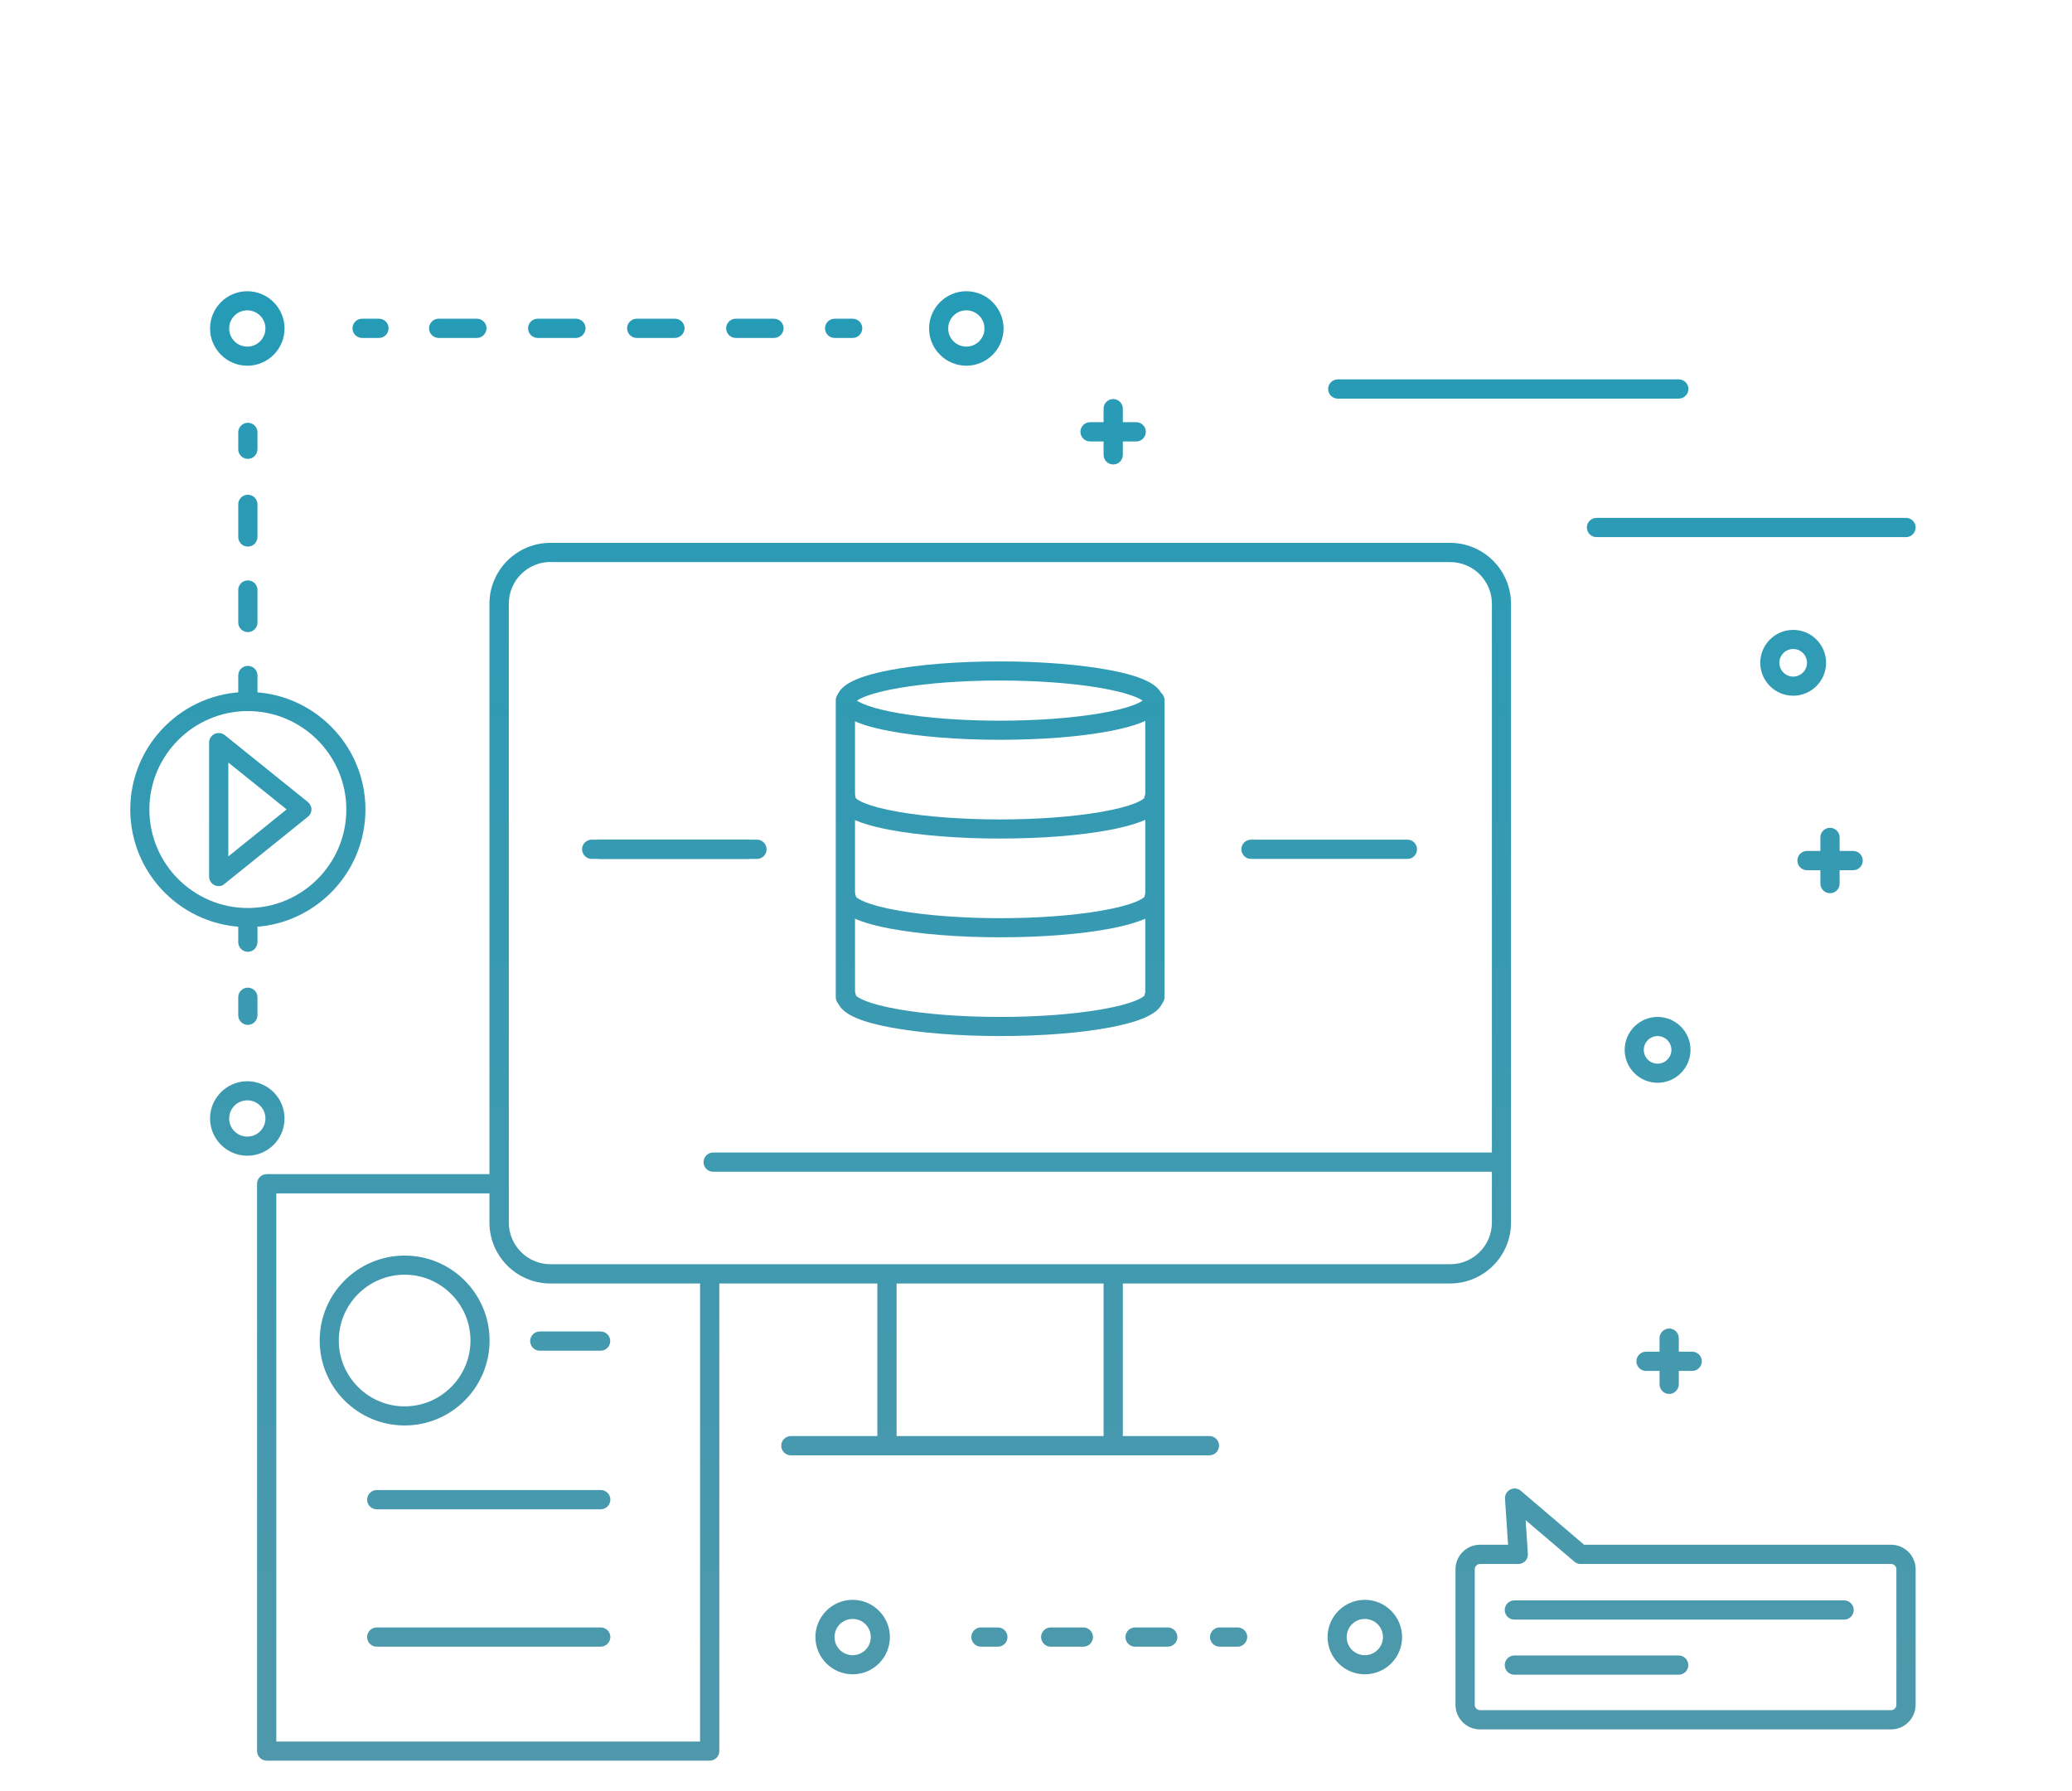 <?xml version="1.0" encoding="utf-8"?>
<!-- Generator: Adobe Illustrator 22.0.1, SVG Export Plug-In . SVG Version: 6.00 Build 0)  -->
<svg version="1.1" xmlns="http://www.w3.org/2000/svg" xmlns:xlink="http://www.w3.org/1999/xlink" x="0px" y="0px"
	 viewBox="0 0 1485.5 1283.9" style="enable-background:new 0 0 1485.5 1283.9;" xml:space="preserve">
<style type="text/css">
	.st0{display:none;}
	.st1{display:inline;}
	.st2{fill:#FBD471;}
	.st3{fill:#98E5ED;}
	.st4{fill:#E3EAE5;}
	.st5{fill:url(#SVGID_1_);}
	.st6{fill:url(#SVGID_2_);}
	.st7{fill:url(#SVGID_3_);}
	.st8{fill:url(#SVGID_4_);}
	.st9{fill:url(#SVGID_5_);}
	.st10{fill:url(#SVGID_6_);}
	.st11{fill:url(#SVGID_7_);}
	.st12{fill:url(#SVGID_8_);}
	.st13{fill:url(#SVGID_9_);}
	.st14{fill:url(#SVGID_10_);}
	.st15{fill:url(#SVGID_11_);}
	.st16{fill:url(#SVGID_12_);}
	.st17{fill:url(#SVGID_13_);}
	.st18{fill:url(#SVGID_14_);}
	.st19{fill:url(#SVGID_15_);}
	.st20{fill:url(#SVGID_16_);}
	.st21{fill:url(#SVGID_17_);}
	.st22{fill:url(#SVGID_18_);}
	.st23{fill:url(#SVGID_19_);}
	.st24{fill:url(#SVGID_20_);}
	.st25{fill:url(#SVGID_21_);}
	.st26{fill:url(#SVGID_22_);}
	.st27{fill:url(#SVGID_23_);}
	.st28{fill:url(#SVGID_24_);}
	.st29{fill:url(#SVGID_25_);}
	.st30{fill:url(#SVGID_26_);}
	.st31{fill:url(#SVGID_27_);}
	.st32{fill:url(#SVGID_28_);}
	.st33{fill:url(#SVGID_29_);}
	.st34{fill:url(#SVGID_30_);}
	.st35{fill:url(#SVGID_31_);}
	.st36{fill:url(#SVGID_32_);}
	.st37{fill:url(#SVGID_33_);}
	.st38{fill:url(#SVGID_34_);}
	.st39{fill:url(#SVGID_35_);}
	.st40{fill:url(#SVGID_36_);}
	.st41{fill:url(#SVGID_37_);}
	.st42{fill:url(#SVGID_38_);}
	.st43{fill:url(#SVGID_39_);}
	.st44{fill:url(#SVGID_40_);}
	.st45{fill:url(#SVGID_41_);}
	.st46{fill:url(#SVGID_42_);}
	.st47{fill:url(#SVGID_43_);}
	.st48{fill:url(#SVGID_44_);}
	.st49{fill:url(#SVGID_45_);}
	.st50{fill:url(#SVGID_46_);}
	.st51{fill:url(#SVGID_47_);}
	.st52{fill:url(#SVGID_48_);}
	.st53{fill:url(#SVGID_49_);}
	.st54{fill:url(#SVGID_50_);}
	.st55{fill:url(#SVGID_51_);}
	.st56{fill:url(#SVGID_52_);}
	.st57{fill:url(#SVGID_53_);}
	.st58{fill:url(#SVGID_54_);}
	.st59{fill:url(#SVGID_55_);}
	.st60{fill:url(#SVGID_56_);}
	.st61{fill:url(#SVGID_57_);}
	.st62{fill:url(#SVGID_58_);}
	.st63{fill:url(#SVGID_59_);}
	.st64{fill:url(#SVGID_60_);}
	.st65{fill:url(#SVGID_61_);}
	.st66{fill:url(#SVGID_62_);}
	.st67{fill:url(#SVGID_63_);}
	.st68{fill:url(#SVGID_64_);}
	.st69{fill:url(#SVGID_65_);}
	.st70{fill:url(#SVGID_66_);}
	.st71{fill:url(#SVGID_67_);}
	.st72{fill:url(#SVGID_68_);}
	.st73{fill:url(#SVGID_69_);}
	.st74{fill:url(#SVGID_70_);}
	.st75{fill:url(#SVGID_71_);}
	.st76{fill:url(#SVGID_72_);}
	.st77{fill:url(#SVGID_73_);}
	.st78{fill:url(#SVGID_74_);}
	.st79{fill:url(#SVGID_75_);}
	.st80{fill:url(#SVGID_76_);}
	.st81{fill:url(#SVGID_77_);}
	.st82{fill:url(#SVGID_78_);}
	.st83{fill:url(#SVGID_79_);}
	.st84{fill:url(#SVGID_80_);}
	.st85{fill:url(#SVGID_81_);}
	.st86{fill:url(#SVGID_82_);}
	.st87{fill:url(#SVGID_83_);}
	.st88{fill:url(#SVGID_84_);}
	.st89{fill:url(#SVGID_85_);}
	.st90{fill:url(#SVGID_86_);}
	.st91{fill:url(#SVGID_87_);}
	.st92{fill:url(#SVGID_88_);}
	.st93{fill:url(#SVGID_89_);}
	.st94{fill:url(#SVGID_90_);}
	.st95{fill:url(#SVGID_91_);}
	.st96{fill:url(#SVGID_92_);}
	.st97{fill:url(#SVGID_93_);}
	.st98{fill:url(#SVGID_94_);}
	.st99{fill:url(#SVGID_95_);}
	.st100{fill:url(#SVGID_96_);}
	.st101{fill:url(#SVGID_97_);}
	.st102{fill:url(#SVGID_98_);}
	.st103{fill:url(#SVGID_99_);}
	.st104{fill:url(#SVGID_100_);}
	.st105{fill:url(#SVGID_101_);}
	.st106{fill:url(#SVGID_102_);}
	.st107{fill:url(#SVGID_103_);}
	.st108{fill:url(#SVGID_104_);}
	.st109{fill:url(#SVGID_105_);}
	.st110{fill:url(#SVGID_106_);}
	.st111{fill:url(#SVGID_107_);}
	.st112{fill:url(#SVGID_108_);}
	.st113{fill:url(#SVGID_109_);}
	.st114{fill:url(#SVGID_110_);}
	.st115{fill:url(#SVGID_111_);}
	.st116{fill:url(#SVGID_112_);}
	.st117{fill:url(#SVGID_113_);}
	.st118{fill:url(#SVGID_114_);}
	.st119{fill:url(#SVGID_115_);}
	.st120{fill:url(#SVGID_116_);}
	.st121{fill:url(#SVGID_117_);}
	.st122{fill:url(#SVGID_118_);}
	.st123{fill:url(#SVGID_119_);}
	.st124{fill:url(#SVGID_120_);}
	.st125{fill:url(#SVGID_121_);}
	.st126{fill:url(#SVGID_122_);}
	.st127{fill:url(#SVGID_123_);}
	.st128{fill:url(#SVGID_124_);}
	.st129{fill:url(#SVGID_125_);}
	.st130{fill:url(#SVGID_126_);}
	.st131{fill:url(#SVGID_127_);}
	.st132{fill:url(#SVGID_128_);}
	.st133{fill:url(#SVGID_129_);}
	.st134{fill:url(#SVGID_130_);}
	.st135{fill:url(#SVGID_131_);}
	.st136{fill:url(#SVGID_132_);}
	.st137{fill:url(#SVGID_133_);}
	.st138{fill:url(#SVGID_134_);}
	.st139{fill:url(#SVGID_135_);}
	.st140{fill:url(#SVGID_136_);}
	.st141{fill:url(#SVGID_137_);}
	.st142{fill:url(#SVGID_138_);}
	.st143{fill:url(#SVGID_139_);}
	.st144{fill:url(#SVGID_140_);}
	.st145{fill:url(#SVGID_141_);}
	.st146{fill:url(#SVGID_142_);}
	.st147{fill:url(#SVGID_143_);}
	.st148{fill:url(#SVGID_144_);}
	.st149{fill:url(#SVGID_145_);}
	.st150{fill:url(#SVGID_146_);}
	.st151{fill:url(#SVGID_147_);}
	.st152{fill:url(#SVGID_148_);}
	.st153{fill:url(#SVGID_149_);}
	.st154{fill:url(#SVGID_150_);}
	.st155{fill:url(#SVGID_151_);}
	.st156{fill:url(#SVGID_152_);}
	.st157{fill:url(#SVGID_153_);}
	.st158{fill:url(#SVGID_154_);}
	.st159{fill:url(#SVGID_155_);}
	.st160{fill:url(#SVGID_156_);}
	.st161{fill:url(#SVGID_157_);}
	.st162{fill:url(#SVGID_158_);}
	.st163{fill:url(#SVGID_159_);}
	.st164{fill:url(#SVGID_160_);}
	.st165{fill:url(#SVGID_161_);}
	.st166{fill:url(#SVGID_162_);}
	.st167{fill:url(#SVGID_163_);}
	.st168{fill:url(#SVGID_164_);}
	.st169{fill:url(#SVGID_165_);}
	.st170{fill:url(#SVGID_166_);}
	.st171{fill:url(#SVGID_167_);}
	.st172{fill:url(#SVGID_168_);}
	.st173{fill:url(#SVGID_169_);}
	.st174{fill:url(#SVGID_170_);}
	.st175{fill:url(#SVGID_171_);}
	.st176{fill:url(#SVGID_172_);}
	.st177{fill:url(#SVGID_173_);}
	.st178{fill:url(#SVGID_174_);}
	.st179{fill:url(#SVGID_175_);}
	.st180{fill:url(#SVGID_176_);}
	.st181{fill:url(#SVGID_177_);}
	.st182{fill:url(#SVGID_178_);}
	.st183{fill:url(#SVGID_179_);}
	.st184{fill:url(#SVGID_180_);}
	.st185{fill:url(#SVGID_181_);}
	.st186{fill:url(#SVGID_182_);}
	.st187{fill:url(#SVGID_183_);}
	.st188{fill:url(#SVGID_184_);}
	.st189{fill:url(#SVGID_185_);}
	.st190{fill:url(#SVGID_186_);}
	.st191{fill:url(#SVGID_187_);}
	.st192{fill:url(#SVGID_188_);}
	.st193{fill:url(#SVGID_189_);}
	.st194{fill:url(#SVGID_190_);}
	.st195{fill:url(#SVGID_191_);}
	.st196{fill:url(#SVGID_192_);}
	.st197{fill:url(#SVGID_193_);}
	.st198{fill:url(#SVGID_194_);}
	.st199{fill:url(#SVGID_195_);}
	.st200{fill:url(#SVGID_196_);}
	.st201{fill:url(#SVGID_197_);}
	.st202{fill:url(#SVGID_198_);}
	.st203{fill:url(#SVGID_199_);}
	.st204{fill:url(#SVGID_200_);}
	.st205{fill:url(#SVGID_201_);}
	.st206{fill:url(#SVGID_202_);}
	.st207{fill:url(#SVGID_203_);}
	.st208{fill:url(#SVGID_204_);}
	.st209{fill:url(#SVGID_205_);}
	.st210{fill:url(#SVGID_206_);}
	.st211{fill:url(#SVGID_207_);}
	.st212{fill:url(#SVGID_208_);}
	.st213{fill:url(#SVGID_209_);}
	.st214{fill:url(#SVGID_210_);}
	.st215{fill:url(#SVGID_211_);}
	.st216{fill:url(#SVGID_212_);}
	.st217{fill:url(#SVGID_213_);}
	.st218{fill:url(#SVGID_214_);}
	.st219{fill:url(#SVGID_215_);}
	.st220{fill:url(#SVGID_216_);}
	.st221{fill:url(#SVGID_217_);}
	.st222{fill:url(#SVGID_218_);}
	.st223{fill:url(#SVGID_219_);}
	.st224{fill:url(#SVGID_220_);}
	.st225{fill:url(#SVGID_221_);}
	.st226{fill:url(#SVGID_222_);}
	.st227{fill:url(#SVGID_223_);}
	.st228{fill:url(#SVGID_224_);}
	.st229{fill:url(#SVGID_225_);}
	.st230{fill:url(#SVGID_226_);}
	.st231{fill:url(#SVGID_227_);}
	.st232{fill:url(#SVGID_228_);}
	.st233{fill:url(#SVGID_229_);}
	.st234{fill:url(#SVGID_230_);}
	.st235{fill:url(#SVGID_231_);}
	.st236{fill:url(#SVGID_232_);}
	.st237{fill:url(#SVGID_233_);}
	.st238{fill:url(#SVGID_234_);}
	.st239{fill:url(#SVGID_235_);}
	.st240{fill:url(#SVGID_236_);}
	.st241{fill:url(#SVGID_237_);}
	.st242{fill:url(#SVGID_238_);}
	.st243{fill:url(#SVGID_239_);}
	.st244{fill:url(#SVGID_240_);}
	.st245{fill:url(#SVGID_241_);}
	.st246{fill:url(#SVGID_242_);}
	.st247{fill:url(#SVGID_243_);}
	.st248{fill:url(#SVGID_244_);}
	.st249{fill:url(#SVGID_245_);}
	.st250{fill:url(#SVGID_246_);}
	.st251{fill:url(#SVGID_247_);}
	.st252{fill:url(#SVGID_248_);}
	.st253{fill:url(#SVGID_249_);}
	.st254{fill:url(#SVGID_250_);}
	.st255{fill:url(#SVGID_251_);}
	.st256{fill:url(#SVGID_252_);}
	.st257{fill:url(#SVGID_253_);}
	.st258{fill:url(#SVGID_254_);}
	.st259{fill:url(#SVGID_255_);}
	.st260{fill:url(#SVGID_256_);}
	.st261{fill:url(#SVGID_257_);}
	.st262{fill:url(#SVGID_258_);}
	.st263{fill:url(#SVGID_259_);}
	.st264{fill:url(#SVGID_260_);}
	.st265{fill:url(#SVGID_261_);}
	.st266{fill:url(#SVGID_262_);}
	.st267{fill:url(#SVGID_263_);}
	.st268{fill:url(#SVGID_264_);}
	.st269{fill:url(#SVGID_265_);}
	.st270{fill:url(#SVGID_266_);}
	.st271{fill:url(#SVGID_267_);}
	.st272{fill:url(#SVGID_268_);}
	.st273{fill:url(#SVGID_269_);}
	.st274{fill:url(#SVGID_270_);}
</style>
<g id="Layer_2">
</g>
<g id="Layer_1">
</g>
<g id="Color" class="st0">
</g>
<g id="DEVELOPMENT">
	<g>
		<linearGradient id="SVGID_1_" gradientUnits="userSpaceOnUse" x1="717.165" y1="1366.525" x2="717.165" y2="-7.934">
			<stop  offset="0" style="stop-color:#5398AA"/>
			<stop  offset="1" style="stop-color:#1D9CB9"/>
		</linearGradient>
		<path class="st5" d="M1039.6,920.2h-645c-24.1,0-43.7-19.6-43.7-43.7V432.9c0-24.1,19.6-43.7,43.7-43.7h645
			c24.1,0,43.7,19.6,43.7,43.7v443.7C1083.3,900.6,1063.7,920.2,1039.6,920.2z M394.7,402.9c-16.5,0-29.9,13.4-29.9,29.9v443.7
			c0,16.5,13.4,29.9,29.9,29.9h645c16.5,0,29.9-13.4,29.9-29.9V432.9c0-16.5-13.4-29.9-29.9-29.9H394.7z"/>
	</g>
	<g>
		<g>
			<g>
				<linearGradient id="SVGID_2_" gradientUnits="userSpaceOnUse" x1="635.938" y1="1366.525" x2="635.938" y2="-7.934">
					<stop  offset="0" style="stop-color:#5398AA"/>
					<stop  offset="1" style="stop-color:#1D9CB9"/>
				</linearGradient>
				<path class="st6" d="M635.9,1043c-3.8,0-6.9-3.1-6.9-6.9v-121c0-3.8,3.1-6.9,6.9-6.9s6.9,3.1,6.9,6.9v121
					C642.8,1039.9,639.7,1043,635.9,1043z"/>
			</g>
			<g>
				<linearGradient id="SVGID_3_" gradientUnits="userSpaceOnUse" x1="798.102" y1="1366.525" x2="798.102" y2="-7.934">
					<stop  offset="0" style="stop-color:#5398AA"/>
					<stop  offset="1" style="stop-color:#1D9CB9"/>
				</linearGradient>
				<path class="st7" d="M798.1,1043c-3.8,0-6.9-3.1-6.9-6.9v-121c0-3.8,3.1-6.9,6.9-6.9c3.8,0,6.9,3.1,6.9,6.9v121
					C805,1039.9,801.9,1043,798.1,1043z"/>
			</g>
		</g>
		<g>
			<linearGradient id="SVGID_4_" gradientUnits="userSpaceOnUse" x1="717.02" y1="1366.525" x2="717.02" y2="-7.934">
				<stop  offset="0" style="stop-color:#5398AA"/>
				<stop  offset="1" style="stop-color:#1D9CB9"/>
			</linearGradient>
			<path class="st8" d="M867.1,1043.4H567c-3.8,0-6.9-3.1-6.9-6.9c0-3.8,3.1-6.9,6.9-6.9h300.1c3.8,0,6.9,3.1,6.9,6.9
				C873.9,1040.3,870.9,1043.4,867.1,1043.4z"/>
		</g>
	</g>
	<g>
		<linearGradient id="SVGID_5_" gradientUnits="userSpaceOnUse" x1="793.665" y1="1366.525" x2="793.665" y2="-7.934">
			<stop  offset="0" style="stop-color:#5398AA"/>
			<stop  offset="1" style="stop-color:#1D9CB9"/>
		</linearGradient>
		<path class="st9" d="M1076,840.1H511.3c-3.8,0-6.9-3.1-6.9-6.9s3.1-6.9,6.9-6.9H1076c3.8,0,6.9,3.1,6.9,6.9
			S1079.8,840.1,1076,840.1z"/>
	</g>
	<g>
		<g>
			<linearGradient id="SVGID_6_" gradientUnits="userSpaceOnUse" x1="716.834" y1="1366.525" x2="716.834" y2="-7.934">
				<stop  offset="0" style="stop-color:#5398AA"/>
				<stop  offset="1" style="stop-color:#1D9CB9"/>
			</linearGradient>
			<path class="st10" d="M716.8,530.4c-29.9,0-58-2.3-79.2-6.3c-26.2-5-37.8-11.8-37.8-21.8c0-10,11.7-16.7,37.8-21.8
				c21.2-4.1,49.4-6.3,79.2-6.3c29.9,0,58,2.3,79.2,6.3c26.2,5,37.8,11.8,37.8,21.8c0,10-11.7,16.7-37.8,21.8
				C774.8,528.2,746.7,530.4,716.8,530.4z M614.4,502.3c2.6,1.8,10.1,5.6,30.4,9.1c19.8,3.4,45.4,5.3,72,5.3c26.6,0,52.2-1.9,72-5.3
				c20.4-3.5,27.8-7.3,30.4-9.1c-2.6-1.8-10.1-5.6-30.4-9.1c-19.8-3.4-45.4-5.3-72-5.3s-52.2,1.9-72,5.3
				C624.5,496.7,617,500.5,614.4,502.3z M820.5,503.7L820.5,503.7L820.5,503.7z"/>
		</g>
		<g>
			<linearGradient id="SVGID_7_" gradientUnits="userSpaceOnUse" x1="716.834" y1="1366.525" x2="716.834" y2="-7.934">
				<stop  offset="0" style="stop-color:#5398AA"/>
				<stop  offset="1" style="stop-color:#1D9CB9"/>
			</linearGradient>
			<path class="st11" d="M716.8,601.2c-29.9,0-58-2.3-79.2-6.3c-26.2-5-37.8-11.8-37.8-21.8c0-3.8,3.1-6.9,6.9-6.9
				c3.5,0,6.4,2.6,6.8,6c1,1.1,6.9,5.8,31.4,10c19.8,3.4,45.4,5.3,72,5.3c26.6,0,52.2-1.9,72-5.3c24.5-4.2,30.4-8.9,31.4-10
				c0.4-3.4,3.3-6,6.8-6c3.8,0,6.9,3.1,6.9,6.9c0,10-11.7,16.7-37.8,21.8C774.8,599,746.7,601.2,716.8,601.2z"/>
		</g>
		<g>
			<linearGradient id="SVGID_8_" gradientUnits="userSpaceOnUse" x1="717.016" y1="1366.525" x2="717.016" y2="-7.934">
				<stop  offset="0" style="stop-color:#5398AA"/>
				<stop  offset="1" style="stop-color:#1D9CB9"/>
			</linearGradient>
			<path class="st12" d="M717,672c-29.9,0-58-2.3-79.2-6.3c-26.2-5-37.8-11.8-37.8-21.8c0-3.8,3.1-6.9,6.9-6.9c3.5,0,6.4,2.6,6.8,6
				c1,1.1,6.9,5.8,31.4,10c19.8,3.4,45.4,5.3,72,5.3c26.6,0,52.2-1.9,72-5.3c24.5-4.2,30.4-8.9,31.4-10c0.4-3.4,3.3-6,6.8-6
				c3.8,0,6.9,3.1,6.9,6.9c0,10-11.7,16.7-37.8,21.8C775,669.8,746.9,672,717,672z"/>
		</g>
		<g>
			<linearGradient id="SVGID_9_" gradientUnits="userSpaceOnUse" x1="717.016" y1="1366.525" x2="717.016" y2="-7.934">
				<stop  offset="0" style="stop-color:#5398AA"/>
				<stop  offset="1" style="stop-color:#1D9CB9"/>
			</linearGradient>
			<path class="st13" d="M717,742.8c-29.9,0-58-2.3-79.2-6.3c-26.2-5-37.8-11.8-37.8-21.8c0-3.8,3.1-6.9,6.9-6.9
				c3.5,0,6.4,2.6,6.8,6c1,1.1,6.9,5.8,31.4,10c19.8,3.4,45.4,5.3,72,5.3c26.6,0,52.2-1.9,72-5.3c24.5-4.2,30.4-8.9,31.4-10
				c0.4-3.4,3.3-6,6.8-6c3.8,0,6.9,3.1,6.9,6.9c0,10-11.7,16.7-37.8,21.8C775,740.6,746.9,742.8,717,742.8z"/>
		</g>
		<g>
			<linearGradient id="SVGID_10_" gradientUnits="userSpaceOnUse" x1="827.953" y1="1366.525" x2="827.953" y2="-7.934">
				<stop  offset="0" style="stop-color:#5398AA"/>
				<stop  offset="1" style="stop-color:#1D9CB9"/>
			</linearGradient>
			<path class="st14" d="M828,721.9c-3.8,0-6.9-3.1-6.9-6.9v-213c0-3.8,3.1-6.9,6.9-6.9c3.8,0,6.9,3.1,6.9,6.9v213
				C834.8,718.8,831.7,721.9,828,721.9z"/>
		</g>
		<g>
			<linearGradient id="SVGID_11_" gradientUnits="userSpaceOnUse" x1="606.087" y1="1366.525" x2="606.087" y2="-7.934">
				<stop  offset="0" style="stop-color:#5398AA"/>
				<stop  offset="1" style="stop-color:#1D9CB9"/>
			</linearGradient>
			<path class="st15" d="M606.1,721.9c-3.8,0-6.9-3.1-6.9-6.9v-213c0-3.8,3.1-6.9,6.9-6.9c3.8,0,6.9,3.1,6.9,6.9v213
				C612.9,718.8,609.9,721.9,606.1,721.9z"/>
		</g>
	</g>
	<g>
		<linearGradient id="SVGID_12_" gradientUnits="userSpaceOnUse" x1="692.816" y1="1366.525" x2="692.816" y2="-7.934">
			<stop  offset="0" style="stop-color:#5398AA"/>
			<stop  offset="1" style="stop-color:#1D9CB9"/>
		</linearGradient>
		<path class="st16" d="M692.8,262.2c-14.7,0-26.7-12-26.7-26.7c0-14.7,12-26.7,26.7-26.7c14.7,0,26.7,12,26.7,26.7
			C719.5,250.2,707.5,262.2,692.8,262.2z M692.8,222.5c-7.2,0-13,5.8-13,13s5.8,13,13,13c7.2,0,13-5.8,13-13S700,222.5,692.8,222.5z
			"/>
	</g>
	<g>
		<linearGradient id="SVGID_13_" gradientUnits="userSpaceOnUse" x1="611.331" y1="1366.525" x2="611.331" y2="-7.934">
			<stop  offset="0" style="stop-color:#5398AA"/>
			<stop  offset="1" style="stop-color:#1D9CB9"/>
		</linearGradient>
		<path class="st17" d="M611.3,1200.4c-14.7,0-26.7-12-26.7-26.7c0-14.7,12-26.7,26.7-26.7s26.7,12,26.7,26.7
			C638,1188.4,626.1,1200.4,611.3,1200.4z M611.3,1160.7c-7.2,0-13,5.8-13,13s5.8,13,13,13c7.2,0,13-5.8,13-13
			S618.5,1160.7,611.3,1160.7z"/>
	</g>
	<g>
		<linearGradient id="SVGID_14_" gradientUnits="userSpaceOnUse" x1="978.54" y1="1366.525" x2="978.54" y2="-7.934">
			<stop  offset="0" style="stop-color:#5398AA"/>
			<stop  offset="1" style="stop-color:#1D9CB9"/>
		</linearGradient>
		<path class="st18" d="M978.5,1200.4c-14.7,0-26.7-12-26.7-26.7c0-14.7,12-26.7,26.7-26.7s26.7,12,26.7,26.7
			C1005.3,1188.4,993.3,1200.4,978.5,1200.4z M978.5,1160.7c-7.2,0-13,5.8-13,13s5.8,13,13,13c7.2,0,13-5.8,13-13
			S985.7,1160.7,978.5,1160.7z"/>
	</g>
	<g>
		<linearGradient id="SVGID_15_" gradientUnits="userSpaceOnUse" x1="177.323" y1="1366.525" x2="177.323" y2="-7.934">
			<stop  offset="0" style="stop-color:#5398AA"/>
			<stop  offset="1" style="stop-color:#1D9CB9"/>
		</linearGradient>
		<path class="st19" d="M177.3,262.2c-14.7,0-26.7-12-26.7-26.7c0-14.7,12-26.7,26.7-26.7c14.7,0,26.7,12,26.7,26.7
			C204,250.2,192.1,262.2,177.3,262.2z M177.3,222.5c-7.2,0-13,5.8-13,13s5.8,13,13,13c7.2,0,13-5.8,13-13S184.5,222.5,177.3,222.5z
			"/>
	</g>
	<g>
		<linearGradient id="SVGID_16_" gradientUnits="userSpaceOnUse" x1="177.323" y1="1366.525" x2="177.323" y2="-7.934">
			<stop  offset="0" style="stop-color:#5398AA"/>
			<stop  offset="1" style="stop-color:#1D9CB9"/>
		</linearGradient>
		<path class="st20" d="M177.3,828.6c-14.7,0-26.7-12-26.7-26.7c0-14.7,12-26.7,26.7-26.7c14.7,0,26.7,12,26.7,26.7
			C204,816.6,192.1,828.6,177.3,828.6z M177.3,788.9c-7.2,0-13,5.8-13,13c0,7.2,5.8,13,13,13c7.2,0,13-5.8,13-13
			C190.3,794.7,184.5,788.9,177.3,788.9z"/>
	</g>
	<g>
		<g>
			<linearGradient id="SVGID_17_" gradientUnits="userSpaceOnUse" x1="604.876" y1="1366.525" x2="604.876" y2="-7.934">
				<stop  offset="0" style="stop-color:#5398AA"/>
				<stop  offset="1" style="stop-color:#1D9CB9"/>
			</linearGradient>
			<path class="st21" d="M611.3,242.3h-12.9c-3.8,0-6.9-3.1-6.9-6.9c0-3.8,3.1-6.9,6.9-6.9h12.9c3.8,0,6.9,3.1,6.9,6.9
				C618.2,239.2,615.1,242.3,611.3,242.3z"/>
		</g>
		<g>
			<linearGradient id="SVGID_18_" gradientUnits="userSpaceOnUse" x1="434.644" y1="1366.525" x2="434.644" y2="-7.934">
				<stop  offset="0" style="stop-color:#5398AA"/>
				<stop  offset="1" style="stop-color:#1D9CB9"/>
			</linearGradient>
			<path class="st22" d="M554.9,242.3h-27.4c-3.8,0-6.9-3.1-6.9-6.9c0-3.8,3.1-6.9,6.9-6.9h27.4c3.8,0,6.9,3.1,6.9,6.9
				C561.7,239.2,558.6,242.3,554.9,242.3z M483.9,242.3h-27.4c-3.8,0-6.9-3.1-6.9-6.9c0-3.8,3.1-6.9,6.9-6.9h27.4
				c3.8,0,6.9,3.1,6.9,6.9C490.7,239.2,487.6,242.3,483.9,242.3z M412.9,242.3h-27.4c-3.8,0-6.9-3.1-6.9-6.9c0-3.8,3.1-6.9,6.9-6.9
				h27.4c3.8,0,6.9,3.1,6.9,6.9C419.7,239.2,416.6,242.3,412.9,242.3z M341.9,242.3h-27.4c-3.8,0-6.9-3.1-6.9-6.9
				c0-3.8,3.1-6.9,6.9-6.9h27.4c3.8,0,6.9,3.1,6.9,6.9C348.7,239.2,345.7,242.3,341.9,242.3z"/>
		</g>
		<g>
			<linearGradient id="SVGID_19_" gradientUnits="userSpaceOnUse" x1="265.623" y1="1366.525" x2="265.623" y2="-7.934">
				<stop  offset="0" style="stop-color:#5398AA"/>
				<stop  offset="1" style="stop-color:#1D9CB9"/>
			</linearGradient>
			<path class="st23" d="M271.7,242.3h-12.1c-3.8,0-6.9-3.1-6.9-6.9c0-3.8,3.1-6.9,6.9-6.9h12.1c3.8,0,6.9,3.1,6.9,6.9
				C278.5,239.2,275.5,242.3,271.7,242.3z"/>
		</g>
	</g>
	<g>
		<g>
			<linearGradient id="SVGID_20_" gradientUnits="userSpaceOnUse" x1="880.798" y1="1366.525" x2="880.798" y2="-7.934">
				<stop  offset="0" style="stop-color:#5398AA"/>
				<stop  offset="1" style="stop-color:#1D9CB9"/>
			</linearGradient>
			<path class="st24" d="M887.3,1180.6h-12.9c-3.8,0-6.9-3.1-6.9-6.9c0-3.8,3.1-6.9,6.9-6.9h12.9c3.8,0,6.9,3.1,6.9,6.9
				C894.1,1177.5,891,1180.6,887.3,1180.6z"/>
		</g>
		<g>
			<linearGradient id="SVGID_21_" gradientUnits="userSpaceOnUse" x1="795.278" y1="1366.525" x2="795.278" y2="-7.934">
				<stop  offset="0" style="stop-color:#5398AA"/>
				<stop  offset="1" style="stop-color:#1D9CB9"/>
			</linearGradient>
			<path class="st25" d="M837.2,1180.6h-23.4c-3.8,0-6.9-3.1-6.9-6.9c0-3.8,3.1-6.9,6.9-6.9h23.4c3.8,0,6.9,3.1,6.9,6.9
				C844.1,1177.5,841,1180.6,837.2,1180.6z M776.7,1180.6h-23.4c-3.8,0-6.9-3.1-6.9-6.9c0-3.8,3.1-6.9,6.9-6.9h23.4
				c3.8,0,6.9,3.1,6.9,6.9C783.6,1177.5,780.5,1180.6,776.7,1180.6z"/>
		</g>
		<g>
			<linearGradient id="SVGID_22_" gradientUnits="userSpaceOnUse" x1="709.355" y1="1366.525" x2="709.355" y2="-7.934">
				<stop  offset="0" style="stop-color:#5398AA"/>
				<stop  offset="1" style="stop-color:#1D9CB9"/>
			</linearGradient>
			<path class="st26" d="M715.4,1180.6h-12.1c-3.8,0-6.9-3.1-6.9-6.9c0-3.8,3.1-6.9,6.9-6.9h12.1c3.8,0,6.9,3.1,6.9,6.9
				C722.3,1177.5,719.2,1180.6,715.4,1180.6z"/>
		</g>
	</g>
	<g>
		<g>
			<g>
				<linearGradient id="SVGID_23_" gradientUnits="userSpaceOnUse" x1="177.683" y1="1366.525" x2="177.683" y2="-7.934">
					<stop  offset="0" style="stop-color:#5398AA"/>
					<stop  offset="1" style="stop-color:#1D9CB9"/>
				</linearGradient>
				<path class="st27" d="M177.7,504.1c-3.8,0-6.9-3.1-6.9-6.9v-12.9c0-3.8,3.1-6.9,6.9-6.9c3.8,0,6.9,3.1,6.9,6.9v12.9
					C184.5,501,181.5,504.1,177.7,504.1z"/>
			</g>
			<g>
				<linearGradient id="SVGID_24_" gradientUnits="userSpaceOnUse" x1="177.683" y1="1366.525" x2="177.683" y2="-7.934">
					<stop  offset="0" style="stop-color:#5398AA"/>
					<stop  offset="1" style="stop-color:#1D9CB9"/>
				</linearGradient>
				<path class="st28" d="M177.7,453.2c-3.8,0-6.9-3.1-6.9-6.9V423c0-3.8,3.1-6.9,6.9-6.9c3.8,0,6.9,3.1,6.9,6.9v23.4
					C184.5,450.2,181.5,453.2,177.7,453.2z M177.7,391.9c-3.8,0-6.9-3.1-6.9-6.9v-23.4c0-3.8,3.1-6.9,6.9-6.9c3.8,0,6.9,3.1,6.9,6.9
					v23.4C184.5,388.9,181.5,391.9,177.7,391.9z"/>
			</g>
			<g>
				<linearGradient id="SVGID_25_" gradientUnits="userSpaceOnUse" x1="177.683" y1="1366.525" x2="177.683" y2="-7.934">
					<stop  offset="0" style="stop-color:#5398AA"/>
					<stop  offset="1" style="stop-color:#1D9CB9"/>
				</linearGradient>
				<path class="st29" d="M177.7,329c-3.8,0-6.9-3.1-6.9-6.9V310c0-3.8,3.1-6.9,6.9-6.9c3.8,0,6.9,3.1,6.9,6.9v12.1
					C184.5,325.9,181.5,329,177.7,329z"/>
			</g>
		</g>
		<g>
			<g>
				<linearGradient id="SVGID_26_" gradientUnits="userSpaceOnUse" x1="177.683" y1="1366.525" x2="177.683" y2="-7.934">
					<stop  offset="0" style="stop-color:#5398AA"/>
					<stop  offset="1" style="stop-color:#1D9CB9"/>
				</linearGradient>
				<path class="st30" d="M177.7,734.8c-3.8,0-6.9-3.1-6.9-6.9v-12.9c0-3.8,3.1-6.9,6.9-6.9c3.8,0,6.9,3.1,6.9,6.9V728
					C184.5,731.7,181.5,734.8,177.7,734.8z"/>
			</g>
			<g>
				<linearGradient id="SVGID_27_" gradientUnits="userSpaceOnUse" x1="177.683" y1="1366.525" x2="177.683" y2="-7.934">
					<stop  offset="0" style="stop-color:#5398AA"/>
					<stop  offset="1" style="stop-color:#1D9CB9"/>
				</linearGradient>
				<path class="st31" d="M177.7,682.4c-3.8,0-6.9-3.1-6.9-6.9v-12.1c0-3.8,3.1-6.9,6.9-6.9c3.8,0,6.9,3.1,6.9,6.9v12.1
					C184.5,679.3,181.5,682.4,177.7,682.4z"/>
			</g>
		</g>
		<g>
			<g>
				<linearGradient id="SVGID_28_" gradientUnits="userSpaceOnUse" x1="186.63" y1="1366.525" x2="186.63" y2="-7.934">
					<stop  offset="0" style="stop-color:#5398AA"/>
					<stop  offset="1" style="stop-color:#1D9CB9"/>
				</linearGradient>
				<path class="st32" d="M156.8,635.3c-1,0-2-0.2-3-0.7c-2.4-1.1-3.9-3.5-3.9-6.2v-96c0-2.6,1.5-5,3.9-6.2c2.4-1.1,5.2-0.8,7.3,0.8
					l59.6,48c1.6,1.3,2.6,3.3,2.6,5.3s-0.9,4-2.6,5.3l-59.6,48C159.9,634.8,158.4,635.3,156.8,635.3z M163.7,546.7v67.3l41.8-33.7
					L163.7,546.7z"/>
			</g>
			<g>
				<linearGradient id="SVGID_29_" gradientUnits="userSpaceOnUse" x1="177.683" y1="1366.525" x2="177.683" y2="-7.934">
					<stop  offset="0" style="stop-color:#5398AA"/>
					<stop  offset="1" style="stop-color:#1D9CB9"/>
				</linearGradient>
				<path class="st33" d="M177.7,664.7c-46.5,0-84.3-37.8-84.3-84.3c0-46.5,37.8-84.3,84.3-84.3s84.3,37.8,84.3,84.3
					C262,626.9,224.2,664.7,177.7,664.7z M177.7,509.8c-38.9,0-70.6,31.7-70.6,70.6s31.7,70.6,70.6,70.6s70.6-31.7,70.6-70.6
					S216.6,509.8,177.7,509.8z"/>
			</g>
		</g>
	</g>
	<g>
		<linearGradient id="SVGID_30_" gradientUnits="userSpaceOnUse" x1="350.022" y1="1366.525" x2="350.022" y2="-7.934">
			<stop  offset="0" style="stop-color:#5398AA"/>
			<stop  offset="1" style="stop-color:#1D9CB9"/>
		</linearGradient>
		<path class="st34" d="M508.8,1262.3H191.2c-3.8,0-6.9-3.1-6.9-6.9V848.7c0-3.8,3.1-6.9,6.9-6.9H350c3.8,0,6.9,3.1,6.9,6.9
			c0,3.8-3.1,6.9-6.9,6.9H198.1v393h303.8V918.4c0-3.8,3.1-6.9,6.9-6.9c3.8,0,6.9,3.1,6.9,6.9v337.1
			C515.7,1259.2,512.6,1262.3,508.8,1262.3z"/>
	</g>
	<g>
		<linearGradient id="SVGID_31_" gradientUnits="userSpaceOnUse" x1="290.066" y1="1366.525" x2="290.066" y2="-7.934">
			<stop  offset="0" style="stop-color:#5398AA"/>
			<stop  offset="1" style="stop-color:#1D9CB9"/>
		</linearGradient>
		<path class="st35" d="M290.1,1022c-33.6,0-60.9-27.3-60.9-60.9c0-33.6,27.3-60.9,60.9-60.9s60.9,27.3,60.9,60.9
			C351,994.7,323.7,1022,290.1,1022z M290.1,913.9c-26,0-47.2,21.2-47.2,47.2c0,26,21.2,47.2,47.2,47.2c26,0,47.2-21.2,47.2-47.2
			C337.3,935.1,316.1,913.9,290.1,913.9z"/>
	</g>
	<g>
		<linearGradient id="SVGID_32_" gradientUnits="userSpaceOnUse" x1="408.827" y1="1366.525" x2="408.827" y2="-7.934">
			<stop  offset="0" style="stop-color:#5398AA"/>
			<stop  offset="1" style="stop-color:#1D9CB9"/>
		</linearGradient>
		<path class="st36" d="M430.6,968.4H387c-3.8,0-6.9-3.1-6.9-6.9s3.1-6.9,6.9-6.9h43.6c3.8,0,6.9,3.1,6.9,6.9
			S434.4,968.4,430.6,968.4z"/>
	</g>
	<g>
		<g>
			<linearGradient id="SVGID_33_" gradientUnits="userSpaceOnUse" x1="350.335" y1="1366.525" x2="350.335" y2="-7.934">
				<stop  offset="0" style="stop-color:#5398AA"/>
				<stop  offset="1" style="stop-color:#1D9CB9"/>
			</linearGradient>
			<path class="st37" d="M430.6,1082.1H270.1c-3.8,0-6.9-3.1-6.9-6.9c0-3.8,3.1-6.9,6.9-6.9h160.6c3.8,0,6.9,3.1,6.9,6.9
				C437.5,1079.1,434.4,1082.1,430.6,1082.1z"/>
		</g>
		<g>
			<linearGradient id="SVGID_34_" gradientUnits="userSpaceOnUse" x1="350.335" y1="1366.525" x2="350.335" y2="-7.934">
				<stop  offset="0" style="stop-color:#5398AA"/>
				<stop  offset="1" style="stop-color:#1D9CB9"/>
			</linearGradient>
			<path class="st38" d="M430.6,1180.6H270.1c-3.8,0-6.9-3.1-6.9-6.9c0-3.8,3.1-6.9,6.9-6.9h160.6c3.8,0,6.9,3.1,6.9,6.9
				C437.5,1177.5,434.4,1180.6,430.6,1180.6z"/>
		</g>
	</g>
	<g>
		<linearGradient id="SVGID_35_" gradientUnits="userSpaceOnUse" x1="1208.418" y1="1366.525" x2="1208.418" y2="-7.934">
			<stop  offset="0" style="stop-color:#5398AA"/>
			<stop  offset="1" style="stop-color:#1D9CB9"/>
		</linearGradient>
		<path class="st39" d="M1355.8,1239.9h-294.7c-9.7,0-17.6-7.9-17.6-17.6v-97.2c0-9.7,7.9-17.6,17.6-17.6h20.1l-2.2-33
			c-0.2-2.8,1.3-5.3,3.8-6.6c2.5-1.2,5.4-0.9,7.5,0.9l45.4,38.7h220.1c9.7,0,17.6,7.9,17.6,17.6v97.2
			C1373.3,1232,1365.5,1239.9,1355.8,1239.9z M1061.1,1121.3c-2.1,0-3.8,1.7-3.8,3.8v97.2c0,2.1,1.7,3.8,3.8,3.8h294.7
			c2.1,0,3.8-1.7,3.8-3.8v-97.2c0-2.1-1.7-3.8-3.8-3.8h-222.6c-1.6,0-3.2-0.6-4.4-1.6l-35-29.8l1.6,24.1c0.1,1.9-0.5,3.8-1.8,5.1
			c-1.3,1.4-3.1,2.2-5,2.2H1061.1z"/>
	</g>
	<g>
		<linearGradient id="SVGID_36_" gradientUnits="userSpaceOnUse" x1="1203.916" y1="1366.525" x2="1203.916" y2="-7.934">
			<stop  offset="0" style="stop-color:#5398AA"/>
			<stop  offset="1" style="stop-color:#1D9CB9"/>
		</linearGradient>
		<path class="st40" d="M1322.1,1161.2h-236.4c-3.8,0-6.9-3.1-6.9-6.9c0-3.8,3.1-6.9,6.9-6.9h236.4c3.8,0,6.9,3.1,6.9,6.9
			C1329,1158.1,1325.9,1161.2,1322.1,1161.2z"/>
	</g>
	<g>
		<linearGradient id="SVGID_37_" gradientUnits="userSpaceOnUse" x1="1144.617" y1="1366.525" x2="1144.617" y2="-7.934">
			<stop  offset="0" style="stop-color:#5398AA"/>
			<stop  offset="1" style="stop-color:#1D9CB9"/>
		</linearGradient>
		<path class="st41" d="M1203.5,1200.7h-117.8c-3.8,0-6.9-3.1-6.9-6.9c0-3.8,3.1-6.9,6.9-6.9h117.8c3.8,0,6.9,3.1,6.9,6.9
			C1210.4,1197.7,1207.3,1200.7,1203.5,1200.7z"/>
	</g>
	<g>
		<linearGradient id="SVGID_38_" gradientUnits="userSpaceOnUse" x1="1081.284" y1="1366.525" x2="1081.284" y2="-7.934">
			<stop  offset="0" style="stop-color:#5398AA"/>
			<stop  offset="1" style="stop-color:#1D9CB9"/>
		</linearGradient>
		<path class="st42" d="M1203.5,285.8H959.1c-3.8,0-6.9-3.1-6.9-6.9s3.1-6.9,6.9-6.9h244.5c3.8,0,6.9,3.1,6.9,6.9
			S1207.3,285.8,1203.5,285.8z"/>
	</g>
	<g>
		<linearGradient id="SVGID_39_" gradientUnits="userSpaceOnUse" x1="1255.55" y1="1366.525" x2="1255.55" y2="-7.934">
			<stop  offset="0" style="stop-color:#5398AA"/>
			<stop  offset="1" style="stop-color:#1D9CB9"/>
		</linearGradient>
		<path class="st43" d="M1366.5,385.1h-221.9c-3.8,0-6.9-3.1-6.9-6.9c0-3.8,3.1-6.9,6.9-6.9h221.9c3.8,0,6.9,3.1,6.9,6.9
			C1373.3,382,1370.3,385.1,1366.5,385.1z"/>
	</g>
	<g>
		<linearGradient id="SVGID_40_" gradientUnits="userSpaceOnUse" x1="486.682" y1="1366.525" x2="486.682" y2="-7.934">
			<stop  offset="0" style="stop-color:#5398AA"/>
			<stop  offset="1" style="stop-color:#1D9CB9"/>
		</linearGradient>
		<path class="st44" d="M542.8,615.8H430.6c-3.8,0-6.9-3.1-6.9-6.9s3.1-6.9,6.9-6.9h112.1c3.8,0,6.9,3.1,6.9,6.9
			S546.5,615.8,542.8,615.8z"/>
	</g>
	<g>
		<g>
			<linearGradient id="SVGID_41_" gradientUnits="userSpaceOnUse" x1="480.228" y1="1366.525" x2="480.228" y2="-7.934">
				<stop  offset="0" style="stop-color:#5398AA"/>
				<stop  offset="1" style="stop-color:#1D9CB9"/>
			</linearGradient>
			<path class="st45" d="M536.3,615.8H424.2c-3.8,0-6.9-3.1-6.9-6.9s3.1-6.9,6.9-6.9h112.1c3.8,0,6.9,3.1,6.9,6.9
				S540.1,615.8,536.3,615.8z"/>
		</g>
		<g>
			<linearGradient id="SVGID_42_" gradientUnits="userSpaceOnUse" x1="953.005" y1="1366.525" x2="953.005" y2="-7.934">
				<stop  offset="0" style="stop-color:#5398AA"/>
				<stop  offset="1" style="stop-color:#1D9CB9"/>
			</linearGradient>
			<path class="st46" d="M1009.1,615.8H896.9c-3.8,0-6.9-3.1-6.9-6.9s3.1-6.9,6.9-6.9h112.1c3.8,0,6.9,3.1,6.9,6.9
				S1012.9,615.8,1009.1,615.8z"/>
		</g>
	</g>
	<g>
		<linearGradient id="SVGID_43_" gradientUnits="userSpaceOnUse" x1="1188.397" y1="1366.525" x2="1188.397" y2="-7.934">
			<stop  offset="0" style="stop-color:#5398AA"/>
			<stop  offset="1" style="stop-color:#1D9CB9"/>
		</linearGradient>
		<path class="st47" d="M1188.4,776.3c-13,0-23.6-10.6-23.6-23.6s10.6-23.6,23.6-23.6c13,0,23.6,10.6,23.6,23.6
			S1201.4,776.3,1188.4,776.3z M1188.4,742.8c-5.4,0-9.9,4.4-9.9,9.9s4.4,9.9,9.9,9.9c5.4,0,9.9-4.4,9.9-9.9
			S1193.8,742.8,1188.4,742.8z"/>
	</g>
	<g>
		<linearGradient id="SVGID_44_" gradientUnits="userSpaceOnUse" x1="1285.603" y1="1366.525" x2="1285.603" y2="-7.934">
			<stop  offset="0" style="stop-color:#5398AA"/>
			<stop  offset="1" style="stop-color:#1D9CB9"/>
		</linearGradient>
		<path class="st48" d="M1285.6,498.8c-13,0-23.6-10.6-23.6-23.6c0-13,10.6-23.6,23.6-23.6c13,0,23.6,10.6,23.6,23.6
			C1309.2,488.2,1298.6,498.8,1285.6,498.8z M1285.6,465.3c-5.4,0-9.9,4.4-9.9,9.9c0,5.4,4.4,9.9,9.9,9.9c5.4,0,9.9-4.4,9.9-9.9
			C1295.5,469.7,1291.1,465.3,1285.6,465.3z"/>
	</g>
	<g>
		<g>
			<linearGradient id="SVGID_45_" gradientUnits="userSpaceOnUse" x1="1196.655" y1="1366.525" x2="1196.655" y2="-7.934">
				<stop  offset="0" style="stop-color:#5398AA"/>
				<stop  offset="1" style="stop-color:#1D9CB9"/>
			</linearGradient>
			<path class="st49" d="M1196.7,999.4c-3.8,0-6.9-3.1-6.9-6.9v-33.1c0-3.8,3.1-6.9,6.9-6.9s6.9,3.1,6.9,6.9v33.1
				C1203.5,996.4,1200.4,999.4,1196.7,999.4z"/>
		</g>
		<g>
			<linearGradient id="SVGID_46_" gradientUnits="userSpaceOnUse" x1="1196.655" y1="1366.525" x2="1196.655" y2="-7.934">
				<stop  offset="0" style="stop-color:#5398AA"/>
				<stop  offset="1" style="stop-color:#1D9CB9"/>
			</linearGradient>
			<path class="st50" d="M1213.2,982.9h-33.1c-3.8,0-6.9-3.1-6.9-6.9s3.1-6.9,6.9-6.9h33.1c3.8,0,6.9,3.1,6.9,6.9
				S1217,982.9,1213.2,982.9z"/>
		</g>
	</g>
	<g>
		<g>
			<linearGradient id="SVGID_47_" gradientUnits="userSpaceOnUse" x1="1312.025" y1="1366.525" x2="1312.025" y2="-7.934">
				<stop  offset="0" style="stop-color:#5398AA"/>
				<stop  offset="1" style="stop-color:#1D9CB9"/>
			</linearGradient>
			<path class="st51" d="M1312,640.4c-3.8,0-6.9-3.1-6.9-6.9v-33.1c0-3.8,3.1-6.9,6.9-6.9c3.8,0,6.9,3.1,6.9,6.9v33.1
				C1318.9,637.4,1315.8,640.4,1312,640.4z"/>
		</g>
		<g>
			<linearGradient id="SVGID_48_" gradientUnits="userSpaceOnUse" x1="1312.025" y1="1366.525" x2="1312.025" y2="-7.934">
				<stop  offset="0" style="stop-color:#5398AA"/>
				<stop  offset="1" style="stop-color:#1D9CB9"/>
			</linearGradient>
			<path class="st52" d="M1328.6,623.9h-33.1c-3.8,0-6.9-3.1-6.9-6.9s3.1-6.9,6.9-6.9h33.1c3.8,0,6.9,3.1,6.9,6.9
				S1332.4,623.9,1328.6,623.9z"/>
		</g>
	</g>
	<g>
		<g>
			<linearGradient id="SVGID_49_" gradientUnits="userSpaceOnUse" x1="798.102" y1="1366.525" x2="798.102" y2="-7.934">
				<stop  offset="0" style="stop-color:#5398AA"/>
				<stop  offset="1" style="stop-color:#1D9CB9"/>
			</linearGradient>
			<path class="st53" d="M798.1,333c-3.8,0-6.9-3.1-6.9-6.9v-33.1c0-3.8,3.1-6.9,6.9-6.9c3.8,0,6.9,3.1,6.9,6.9v33.1
				C805,330,801.9,333,798.1,333z"/>
		</g>
		<g>
			<linearGradient id="SVGID_50_" gradientUnits="userSpaceOnUse" x1="798.102" y1="1366.525" x2="798.102" y2="-7.934">
				<stop  offset="0" style="stop-color:#5398AA"/>
				<stop  offset="1" style="stop-color:#1D9CB9"/>
			</linearGradient>
			<path class="st54" d="M814.6,316.5h-33.1c-3.8,0-6.9-3.1-6.9-6.9s3.1-6.9,6.9-6.9h33.1c3.8,0,6.9,3.1,6.9,6.9
				S818.4,316.5,814.6,316.5z"/>
		</g>
	</g>
</g>
<g id="EXPERIENCE">
</g>
<g id="CREATIVITY">
</g>
<g id="WEBINAR">
</g>
<g id="COACHING">
</g>
</svg>
